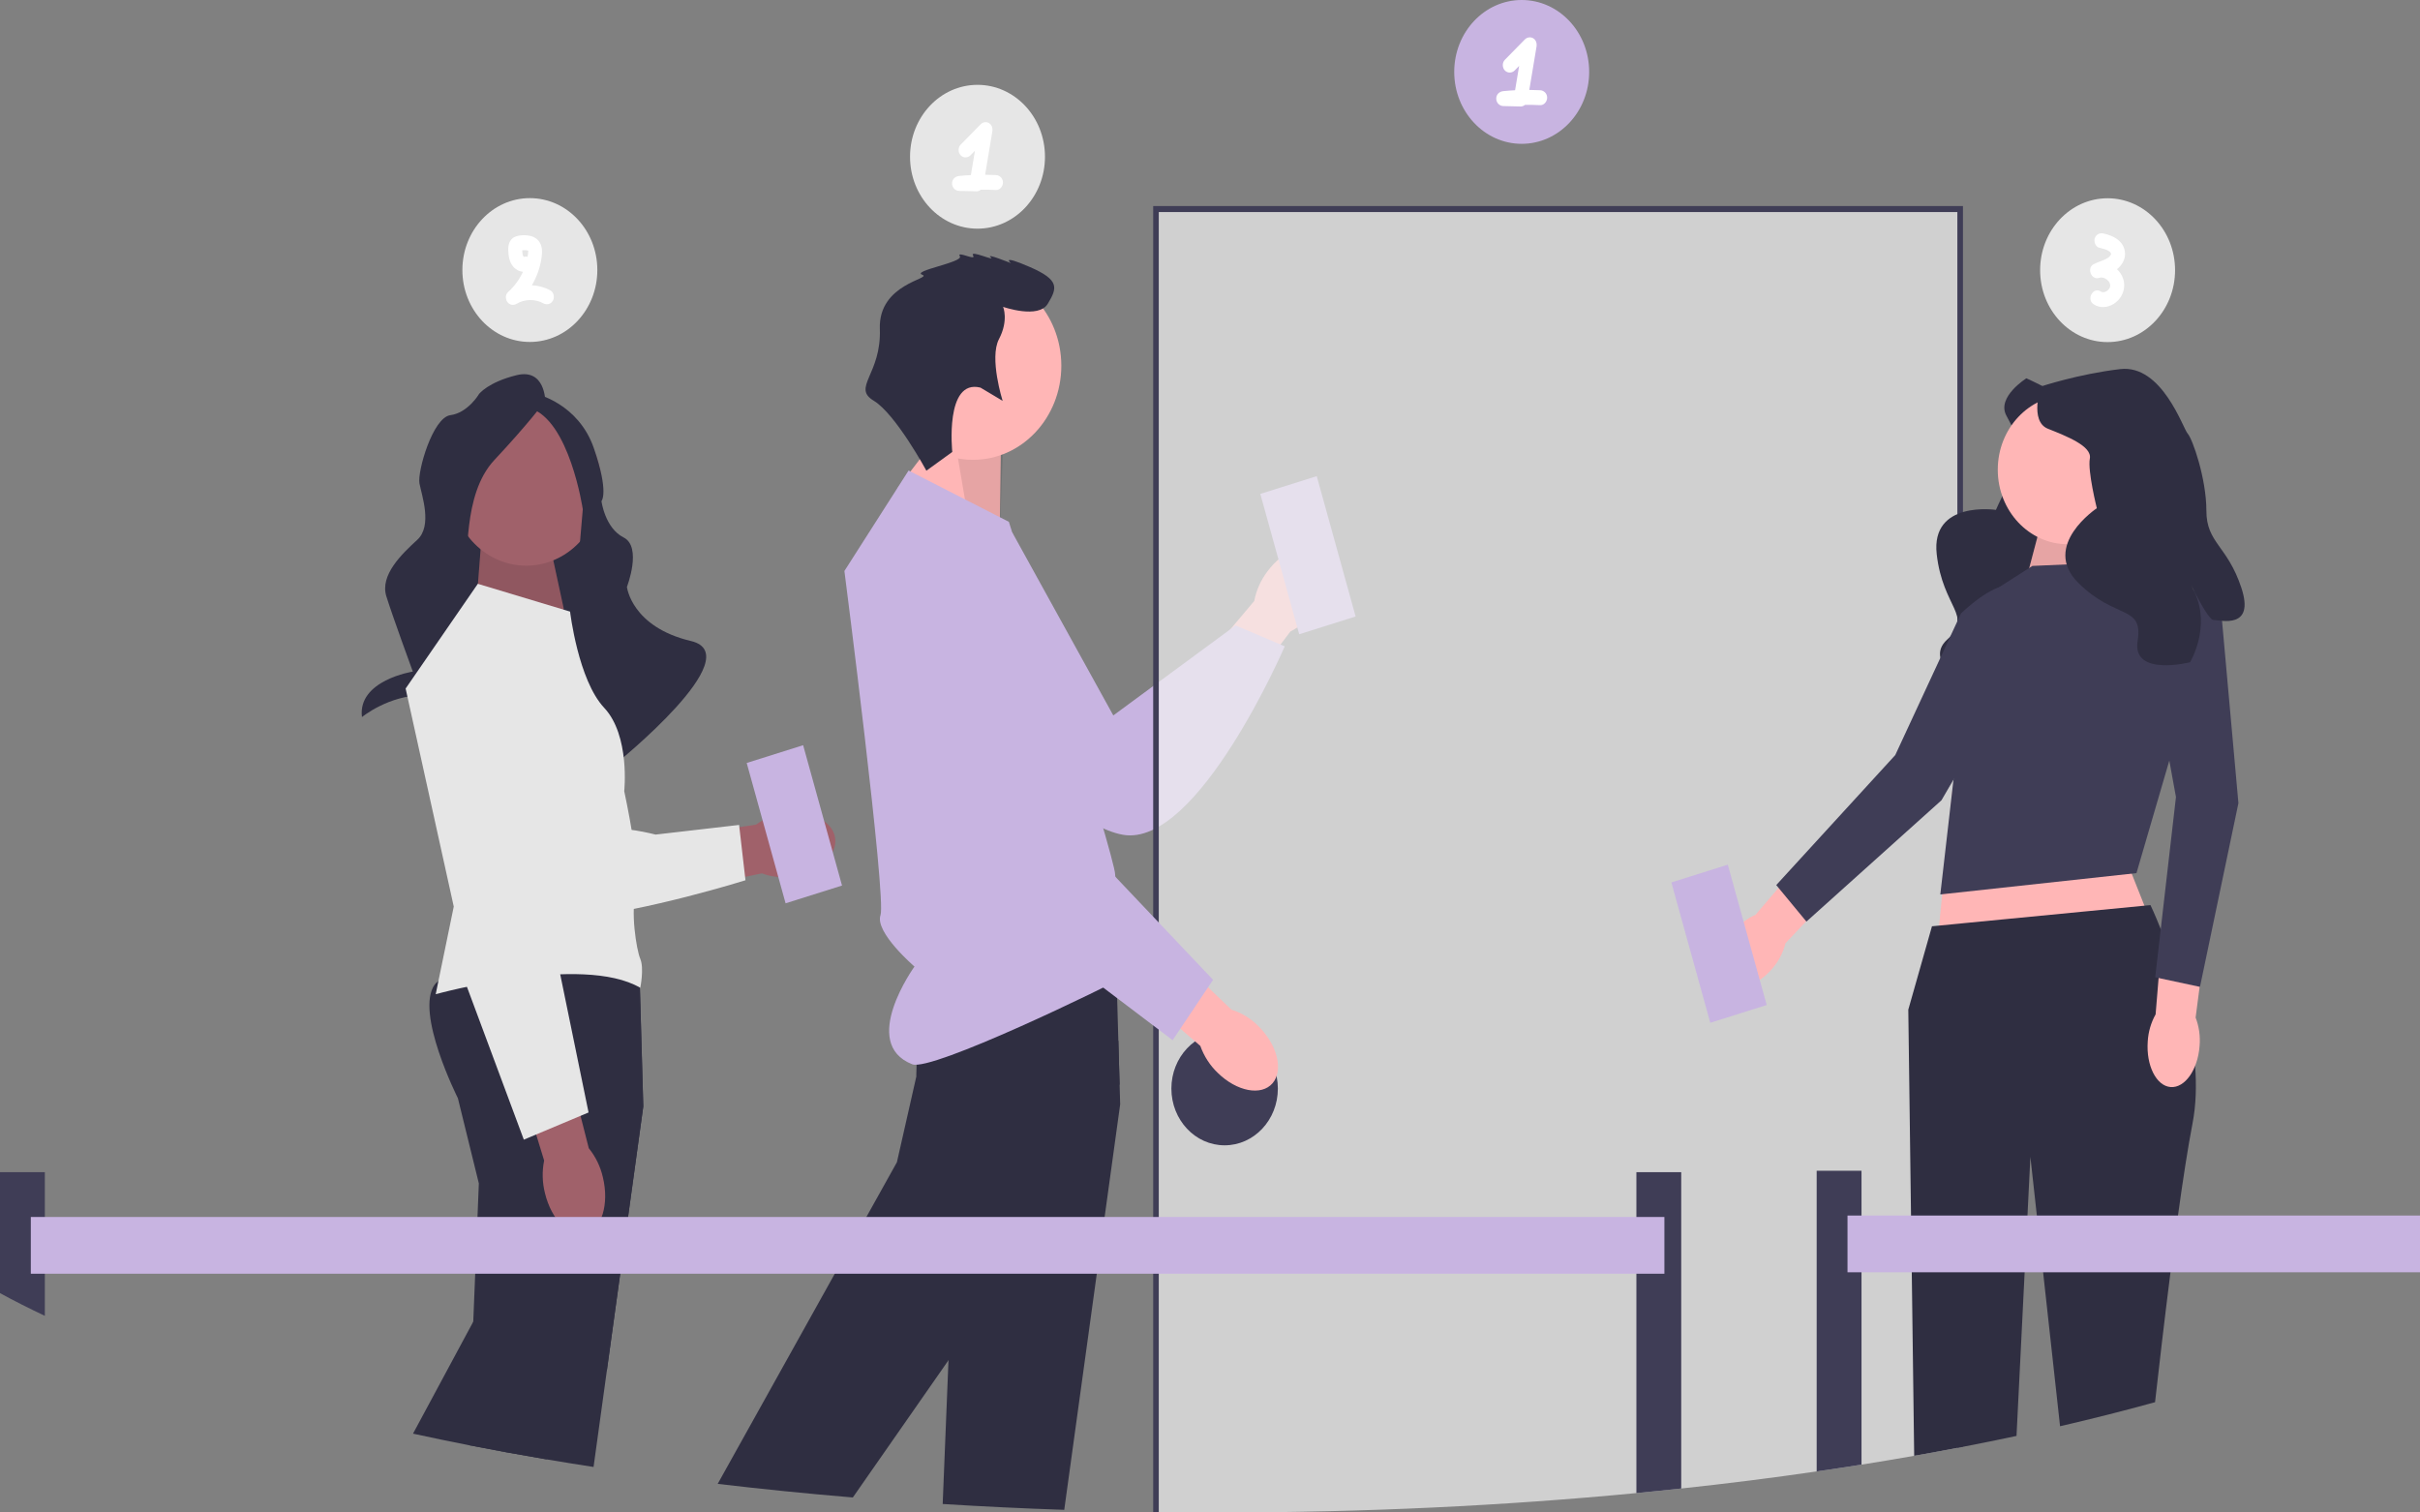 <?xml version="1.0" encoding="UTF-8" standalone="no"?><svg width='488' height='305' viewBox='0 0 488 305' fill='none' xmlns='http://www.w3.org/2000/svg'>
<rect x="0" y="0" width="488" height="305" fill="#808080" stroke="none"/>
<g clip-path='url(#clip0_109_325)'>
<path d='M255.573 115.24C258.815 110.862 263.562 109.097 266.176 111.297C268.79 113.497 268.279 118.828 265.035 123.207C263.762 124.975 262.11 126.392 260.217 127.34L246.259 145.703L238.313 138.538L252.917 121.196C253.343 119.013 254.254 116.971 255.573 115.24Z' fill='#FFB6B6'/>
<path d='M204.135 107.383L224.501 144.272L249.156 126.12L259.073 130.336C259.073 130.336 241.553 170.98 226.446 168.337C211.339 165.693 181.279 129.324 184.73 116.623C188.18 103.922 204.135 107.383 204.135 107.383Z' fill='#C8B4E1'/>
<path d='M265.525 96.016L254.146 99.598L261.987 127.899L273.367 124.317L265.525 96.016Z' fill='#C8B4E1'/>
<path d='M201.579 108.302L201.822 91.004L191.814 84.354L180.931 98.543L201.579 108.302Z' fill='#FFB6B6'/>
<path opacity='0.1' d='M201.579 108.302L202.226 91.435L191.813 84.354L195.351 105.228L201.579 108.302Z' fill='black'/>
<path d='M196.22 92.727C206.05 92.727 214.019 84.234 214.019 73.756C214.019 63.278 206.05 54.785 196.22 54.785C186.389 54.785 178.42 63.278 178.42 73.756C178.42 84.234 186.389 92.727 196.22 92.727Z' fill='#FFB6B6'/>
<path d='M225.886 222.686L222.75 245.409L221.173 256.851L214.608 304.464C206.324 304.187 198.148 303.79 190.096 303.29L191.266 274.298L191.972 256.851L192.436 245.409L192.724 238.206L188.503 221.024C188.503 221.024 187.113 218.272 185.7 214.604C185.452 213.954 185.197 213.274 184.954 212.575C183.203 207.582 181.813 201.638 183.559 198.531C183.643 198.386 183.728 198.248 183.824 198.115C184.615 197.025 186.666 196.212 189.452 195.61C191.153 195.237 193.136 194.948 195.272 194.725C201.736 194.044 209.63 193.942 215.67 194.008C221.134 194.056 225.078 194.237 225.078 194.237L225.134 196.158L225.14 196.345L225.18 197.802L225.276 201.283L225.519 209.883L225.767 218.621L225.886 222.686Z' fill='#2F2E41'/>
<path d='M225.767 218.621L216.97 237.429L211.404 245.409L203.431 256.851L191.266 274.298L171.976 301.971C162.698 301.2 153.6 300.278 144.724 299.231L168.337 256.851L174.71 245.409L180.864 234.37L184.774 217.104C184.774 217.104 184.774 216.182 184.836 214.707C184.864 214.086 184.904 213.364 184.954 212.575C185.299 207.305 186.345 198.904 189.452 195.61C189.87 195.158 190.328 194.809 190.825 194.568C191.758 194.122 193.311 194.231 195.272 194.725C200.12 195.959 207.443 199.597 214.02 203.21C218.569 205.715 222.756 208.203 225.519 209.883L225.767 218.621Z' fill='#2F2E41'/>
<path d='M183.219 94.883L203.44 105.228C203.44 105.228 224.874 172.902 224.874 176.35C224.874 179.798 230.94 181.953 227.3 185.833C223.661 189.712 234.075 192.998 228.463 196.096C222.852 199.195 187.846 216.145 183.953 214.616C173.217 210.401 184.408 194.91 184.408 194.91C184.408 194.91 176.344 187.988 177.557 184.54C178.77 181.091 170.277 115.142 170.277 115.142L183.219 94.883Z' fill='#C8B4E1'/>
<path d='M197.717 78.165L202.184 80.83C202.184 80.83 199.444 72.193 201.444 68.384C203.444 64.575 202.278 61.879 202.278 61.879C202.278 61.879 209.411 64.382 211.29 61.251C213.168 58.119 213.79 56.489 207.671 53.841C201.553 51.192 203.855 53.065 203.855 53.065C203.855 53.065 198.63 50.949 199.781 51.886C200.932 52.822 195.45 50.303 196.222 51.514C196.994 52.725 192.784 50.464 193.556 51.675C194.328 52.886 183.802 54.611 185.968 55.402C188.134 56.194 177.092 57.112 177.424 66.313C177.756 75.514 171.743 78.124 176.18 80.799C180.617 83.473 186.81 94.919 186.81 94.919L192.032 91.135C192.032 91.135 190.463 76.34 197.717 78.165Z' fill='#2F2E41'/>
<path d='M159.798 176.75C164.988 176.034 168.847 172.599 168.419 169.079C167.991 165.559 163.437 163.288 158.246 164.005C156.168 164.261 154.179 165.044 152.443 166.288L130.491 169.62L132.178 180.566L153.64 176.119C155.616 176.851 157.727 177.067 159.798 176.75Z' fill='#A0616A'/>
<path d='M92.688 128.717L98.709 176.491C98.709 176.491 100.365 186.766 115.441 185.253C130.517 183.74 150.329 177.508 150.329 177.508L149.04 166.352L132.201 168.297C132.201 168.297 124.341 166.264 122.781 167.635C121.22 169.005 121.937 170.61 120.394 168.614C118.85 166.618 119.625 165.379 118.274 167.125C116.923 168.87 116.649 171.904 115.839 168.146C115.03 164.389 113.524 165.153 113.524 165.153L112.668 130.157C112.668 130.157 108.145 113.464 99.883 119.045C91.621 124.626 92.688 128.717 92.688 128.717Z' fill='#E6E6E6'/>
<path d='M119.079 90.6H89.258V137.564H119.079V90.6Z' fill='#2F2E41'/>
<path d='M95.951 123.244L96.996 109.793H110.881L113.96 124.044L95.951 123.244Z' fill='#A0616A'/>
<path opacity='0.1' d='M95.951 123.244L96.996 109.793H110.881L113.96 124.044L95.951 123.244Z' fill='black'/>
<path d='M121.108 100.487C122.451 91.667 116.832 83.358 108.557 81.927C100.282 80.495 92.486 86.485 91.143 95.304C89.8 104.123 95.42 112.433 103.694 113.864C111.969 115.295 119.765 109.306 121.108 100.487Z' fill='#A0616A'/>
<path d='M109.954 80.875C109.954 80.875 109.954 74.234 104.168 75.657C98.382 77.08 96.602 79.452 96.602 79.452C96.602 79.452 94.376 83.247 90.816 83.722C87.255 84.196 84.139 95.107 84.585 97.479C85.03 99.851 87.255 106.018 84.139 108.864C81.024 111.71 76.573 115.98 77.908 120.249C79.243 124.519 83.249 135.429 83.249 135.429C83.249 135.429 72.077 137.17 72.99 144.602C72.99 144.602 78.353 140.173 85.475 140.173C92.596 140.173 91.706 126.403 91.706 126.403C91.706 126.403 92.151 117.877 93.486 115.505C94.822 113.133 93.041 99.851 99.718 92.735C106.394 85.619 109.954 80.875 109.954 80.875Z' fill='#2F2E41'/>
<path d='M108.174 79.452C108.174 79.452 116.63 81.35 119.746 90.363C122.861 99.376 121.288 101.053 121.288 101.053C121.288 101.053 121.977 106.481 125.757 108.384C129.538 110.287 126.422 118.352 126.422 118.352C126.422 118.352 127.312 126.416 139.33 129.263C151.347 132.109 124.26 153.936 124.26 153.936C124.26 153.936 126.207 143.634 113.745 143.16C101.282 142.685 116.185 118.352 116.185 118.352L117.52 102.697C117.52 102.697 114.85 84.67 106.838 82.298C98.827 79.927 108.174 79.452 108.174 79.452Z' fill='#2F2E41'/>
<path d='M129.722 223.12L126.648 245.409L125.071 256.851L122.399 276.207L119.692 295.822C116.488 295.328 113.324 294.816 110.199 294.286C104.832 293.377 99.577 292.419 94.435 291.408L95.435 266.517L95.825 256.851L96.288 245.409L96.559 238.634L92.333 221.452C92.333 221.452 83.614 204.15 87.66 198.549C87.846 198.296 88.095 198.055 88.412 197.832C89.44 197.091 91.135 196.501 93.265 196.043C98.3 194.947 105.758 194.55 112.556 194.448C121.28 194.315 128.908 194.67 128.908 194.67L128.953 196.086L129.038 199.157L129.722 223.12Z' fill='#2F2E41'/>
<path d='M129.722 223.12L126.648 245.409L125.072 256.851L122.399 276.207L110.2 294.286C104.832 293.377 99.577 292.419 94.435 291.408C90.655 290.667 86.943 289.896 83.287 289.101L95.436 266.517L100.634 256.851L106.781 245.409L109.737 239.916L112.308 235.135L114.189 226.222L115.636 219.386L115.969 217.808C115.969 217.808 115.935 215.327 116.155 211.997C116.495 206.95 117.427 199.94 119.992 196.646C120.489 195.995 121.054 195.496 121.693 195.176C123.026 194.508 125.659 194.966 128.954 196.086L129.038 199.157L129.722 223.12Z' fill='#2F2E41'/>
<path d='M114.958 123.332L114.588 123.22L96.355 117.728L81.796 138.849L91.502 182.815L87.862 200.488C87.862 200.488 117.385 192.298 129.113 199.195C129.113 199.195 129.922 195.265 129.113 193.35C128.304 191.436 127.091 183.47 128.304 179.91C129.517 176.35 125.878 159.539 125.878 159.539C125.878 159.539 127.091 148.332 121.833 142.729C116.576 137.125 114.958 123.332 114.958 123.332Z' fill='#E6E6E6'/>
<path d='M109.897 240.618C111.204 246.018 114.879 249.676 118.103 248.789C121.328 247.902 122.881 242.805 121.572 237.403C121.077 235.237 120.103 233.23 118.731 231.548L112.92 208.74L102.937 211.875L109.725 234.026C109.287 236.206 109.347 238.467 109.897 240.618Z' fill='#A0616A'/>
<path d='M112.545 142.744C112.545 142.744 106.89 126.457 100.693 127.517C94.495 128.578 88.845 138.816 88.845 138.816L93.325 196.755L105.631 229.818L118.685 224.333L111.905 191.29L112.545 142.744Z' fill='#E6E6E6'/>
<path opacity='0.7' d='M395.274 42.154V291.859C395.087 291.901 394.901 291.937 394.709 291.968C391.844 292.522 388.94 293.052 386.002 293.57C382.51 294.184 378.967 294.78 375.379 295.352C372.395 295.822 369.384 296.28 366.338 296.719C357.473 298.014 348.359 299.164 339.024 300.164C336.035 300.489 333.018 300.796 329.984 301.085C303.455 303.627 275.259 305 246.024 305C241.882 305 237.769 304.97 233.672 304.916C233.48 304.916 233.294 304.916 233.107 304.91V42.154H395.274Z' fill='#F2F2F2'/>
<path d='M394.709 124.534V125.275L394.782 125.118C394.776 124.926 394.748 124.733 394.709 124.534ZM233.107 203.21L232.542 202.722V256.851H233.107V304.91C233.293 304.916 233.48 304.916 233.672 304.916V166.703C233.486 166.811 233.299 166.913 233.107 167.016V203.21ZM232.542 41.552V304.898C232.728 304.904 232.915 304.91 233.107 304.91C233.293 304.916 233.48 304.916 233.672 304.916V42.757H394.709V291.968C394.901 291.937 395.087 291.901 395.274 291.859C395.46 291.829 395.652 291.793 395.839 291.751V41.552H232.542Z' fill='#3F3D56'/>
<path d='M246.949 230.958C252.878 230.958 257.684 225.835 257.684 219.515C257.684 213.196 252.878 208.073 246.949 208.073C241.019 208.073 236.213 213.196 236.213 219.515C236.213 225.835 241.019 230.958 246.949 230.958Z' fill='#3F3D56'/>
<path d='M245.559 216.345C249.413 220.118 254.363 221.057 256.615 218.442C258.868 215.828 257.569 210.651 253.714 206.877C252.193 205.347 250.35 204.228 248.34 203.612L231.822 187.846L225.046 196.265L242.049 210.914C242.795 212.997 243.999 214.859 245.559 216.345Z' fill='#FFB6B6'/>
<path d='M197.817 132.692C197.817 132.692 184.758 122.305 180.1 126.789C175.441 131.273 175.927 143.14 175.927 143.14L209.263 189.154L236.467 209.758L244.619 197.586L222.062 173.794L197.817 132.692Z' fill='#C8B4E1'/>
<path d='M339.024 236.375V300.164C336.035 300.489 333.018 300.796 329.983 301.085V236.375H339.024Z' fill='#3F3D56'/>
<path d='M9.041 236.375V265.343C5.882 263.855 2.865 262.326 0 260.766V236.375H9.041Z' fill='#3F3D56'/>
<path d='M335.631 245.41H6.213V256.852H335.631V245.41Z' fill='#C8B4E1'/>
<path d='M408.627 76.285C408.627 76.285 402.599 80.052 404.576 83.778C406.553 87.504 409.308 92.578 407.439 94.177C405.57 95.775 402.483 102.821 402.483 102.821C402.483 102.821 389.309 100.86 390.546 111.767C391.783 122.675 397.972 124.162 392.667 128.96C387.362 133.758 398.18 139.497 398.18 139.497C398.18 139.497 405.648 137.016 407.352 129.389C409.056 121.761 405.833 135.221 406.914 136.186C407.995 137.151 412.191 143.513 415.161 135.055C418.131 126.597 415.19 123.317 419.114 118.326C423.038 113.334 425.706 105.26 425.589 103.848C425.472 102.437 430.077 89.558 422.989 84.535C415.9 79.513 408.627 76.285 408.627 76.285Z' fill='#2F2E41'/>
<path d='M357.468 195.23C354.447 198.858 350.241 200.138 348.075 198.088C345.908 196.038 346.602 191.436 349.625 187.807C350.814 186.339 352.315 185.196 354.003 184.474L366.988 169.272L373.551 175.919L360.054 190.199C359.581 192.072 358.695 193.797 357.468 195.23Z' fill='#FFB6B6'/>
<path d='M395.436 123.705C395.436 123.705 403.311 115.995 406.633 118.591C409.956 121.186 410.382 128.968 410.382 128.968L391.502 161.381L364.271 185.844L358.187 178.478L382.184 152.265L395.436 123.705Z' fill='#3F3D56'/>
<path d='M411.395 106.236L407.129 122.397H430.542L422.832 102.484L411.395 106.236Z' fill='#FFB6B6'/>
<path opacity='0.1' d='M411.395 106.236L407.129 122.397H430.542L422.832 102.484L411.395 106.236Z' fill='black'/>
<path d='M423.267 159.567L436.996 194.135L390.535 191.689L393.693 159.567H423.267Z' fill='#FFB6B6'/>
<path d='M409.837 114.122L429.21 113.262L442.126 137.352L430.825 176.068L391.271 180.369L395.554 143.031L397.729 121.866L409.837 114.122Z' fill='#3F3D56'/>
<path d='M442.126 226.565C441.194 231.377 440.183 237.971 439.194 245.12C438.68 248.842 438.171 252.714 437.685 256.562C436.431 266.433 435.312 276.147 434.572 282.759C428.424 284.458 422.034 286.078 415.417 287.607L411.999 256.562L410.738 245.12L409.433 233.28L408.846 245.12L408.275 256.562L406.636 289.559C403.093 290.318 399.494 291.046 395.838 291.751C395.652 291.793 395.46 291.829 395.273 291.859C395.087 291.901 394.9 291.938 394.708 291.968C391.844 292.522 388.939 293.052 386.001 293.57L385.515 256.562L385.363 245.12L384.814 203.602L389.589 186.787L391.03 186.649L394.708 186.293L395.273 186.239L395.838 186.179L432.43 182.638L433.651 182.517C433.651 182.517 434.521 184.33 435.719 187.347C435.821 187.6 435.928 187.865 436.035 188.136C437.069 190.786 438.301 194.225 439.426 198.109C440.912 203.216 442.217 209.094 442.652 214.942C442.946 218.91 442.844 222.861 442.126 226.565Z' fill='#2F2E41'/>
<path d='M443.556 210.868C443.216 215.706 440.598 219.44 437.709 219.209C434.82 218.977 432.755 214.868 433.096 210.029C433.208 208.093 433.752 206.215 434.685 204.55L436.37 184.071L445.369 185.118L442.753 205.196C443.442 206.991 443.717 208.936 443.556 210.868Z' fill='#FFB6B6'/>
<path d='M433.091 129.449C433.091 129.449 434.971 118.229 439.09 118.148C443.208 118.067 447.972 123.981 447.972 123.981L451.383 161.96L443.632 199.007L434.603 197.078L438.788 160.727L433.091 129.449Z' fill='#3F3D56'/>
<path d='M416.957 109.748C424.745 109.748 431.057 103.019 431.057 94.72C431.057 86.42 424.745 79.691 416.957 79.691C409.17 79.691 402.857 86.42 402.857 94.72C402.857 103.019 409.17 109.748 416.957 109.748Z' fill='#FFB6B6'/>
<path d='M411.552 77.938C411.552 77.938 409.202 84.951 412.962 86.454C416.722 87.957 421.892 89.961 421.422 92.465C420.952 94.97 422.832 102.484 422.832 102.484C422.832 102.484 411.552 109.998 419.072 117.512C426.593 125.026 432.232 121.93 431.058 129.239C429.882 136.548 441.633 133.542 441.633 133.542C441.633 133.542 445.863 126.529 442.573 119.516C439.283 112.503 444.923 125.026 446.333 125.026C447.743 125.026 454.793 127.03 451.973 118.514C449.153 109.998 444.923 109.497 444.923 102.985C444.923 96.473 442.103 88.458 441.163 87.456C440.223 86.454 435.993 73.43 427.533 74.432C419.073 75.433 411.552 77.938 411.552 77.938Z' fill='#2F2E41'/>
<path d='M348.419 174.364L337.039 177.946L344.881 206.247L356.261 202.665L348.419 174.364Z' fill='#C8B4E1'/>
<path d='M161.955 150.274L150.575 153.856L158.417 182.157L169.797 178.575L161.955 150.274Z' fill='#C8B4E1'/>
<path d='M375.379 236.086V295.352C372.395 295.822 369.383 296.28 366.338 296.719V236.086H375.379Z' fill='#3F3D56'/>
<path d='M488 245.119H372.554V256.561H488V245.119Z' fill='#C8B4E1'/>
<path d='M197.117 46.111C204.632 46.111 210.723 39.618 210.723 31.61C210.723 23.601 204.632 17.108 197.117 17.108C189.603 17.108 183.512 23.601 183.512 31.61C183.512 39.618 189.603 46.111 197.117 46.111Z' fill='#E6E6E6'/>
<path d='M425.002 68.984C432.516 68.984 438.608 62.491 438.608 54.482C438.608 46.473 432.516 39.981 425.002 39.981C417.488 39.981 411.396 46.473 411.396 54.482C411.396 62.491 417.488 68.984 425.002 68.984Z' fill='#E6E6E6'/>
<path d='M200.839 35.303C200.11 35.263 199.381 35.245 198.652 35.239C199.136 32.338 199.62 29.437 200.104 26.537C200.215 25.87 200.03 25.195 199.454 24.836C198.905 24.494 198.196 24.609 197.743 25.072C196.399 26.441 195.056 27.81 193.713 29.179C193.162 29.741 193.182 30.742 193.713 31.308C194.264 31.895 195.158 31.872 195.711 31.308C196.008 31.006 196.305 30.703 196.601 30.401L195.783 35.305C194.987 35.348 194.191 35.403 193.396 35.486C192.637 35.566 191.983 36.121 191.983 36.992C191.983 37.823 192.63 38.479 193.396 38.497C194.57 38.525 195.743 38.553 196.917 38.581C197.209 38.588 197.531 38.462 197.79 38.254C198.806 38.244 199.823 38.258 200.839 38.314C201.602 38.356 202.252 37.592 202.252 36.809C202.252 35.958 201.604 35.345 200.839 35.303Z' fill='white'/>
<path d='M306.855 29.003C314.369 29.003 320.461 22.51 320.461 14.501C320.461 6.492 314.369 0 306.855 0C299.341 0 293.249 6.492 293.249 14.501C293.249 22.51 299.341 29.003 306.855 29.003Z' fill='#C8B4E1'/>
<path d='M310.576 18.195C309.847 18.155 309.119 18.137 308.39 18.131C308.873 15.23 309.357 12.329 309.841 9.428C309.952 8.762 309.767 8.087 309.192 7.728C308.643 7.386 307.934 7.501 307.48 7.964C306.137 9.333 304.794 10.702 303.45 12.071C302.899 12.633 302.919 13.634 303.45 14.2C304.001 14.787 304.895 14.764 305.448 14.2C305.745 13.898 306.042 13.595 306.339 13.292L305.521 18.197C304.724 18.239 303.928 18.295 303.133 18.378C302.374 18.457 301.721 19.013 301.721 19.883C301.721 20.715 302.367 21.371 303.133 21.389C304.307 21.417 305.481 21.445 306.654 21.473C306.947 21.48 307.268 21.354 307.528 21.146C308.544 21.136 309.56 21.15 310.576 21.206C311.339 21.248 311.989 20.484 311.989 19.701C311.989 18.85 311.341 18.237 310.576 18.195Z' fill='white'/>
<path d='M106.847 68.956C114.361 68.956 120.453 62.464 120.453 54.455C120.453 46.446 114.361 39.953 106.847 39.953C99.333 39.953 93.241 46.446 93.241 54.455C93.241 62.464 99.333 68.956 106.847 68.956Z' fill='#E6E6E6'/>
<path d='M110.985 58.565C109.816 57.921 108.539 57.578 107.256 57.529C108.256 55.813 108.946 53.886 109.217 51.898C109.375 50.712 109.392 49.526 108.606 48.568C108.008 47.833 107.143 47.55 106.267 47.46C105.555 47.388 104.708 47.436 104.035 47.677C102.854 48.086 102.465 49.17 102.493 50.405C102.521 51.579 102.691 52.772 103.431 53.693C103.939 54.325 104.679 54.741 105.454 54.807C104.742 56.373 103.719 57.758 102.425 58.921C101.888 59.396 101.905 60.354 102.312 60.896C102.753 61.486 103.504 61.655 104.137 61.281C105.798 60.294 107.878 60.239 109.561 61.167C110.239 61.54 111.093 61.354 111.494 60.625C111.867 59.95 111.669 58.939 110.985 58.565ZM106.499 50.857C106.499 50.953 106.493 51.043 106.482 51.14C106.476 51.194 106.471 51.242 106.471 51.272C106.465 51.302 106.465 51.326 106.459 51.332V51.338C106.437 51.489 106.403 51.633 106.38 51.778C106.154 51.712 105.917 51.706 105.685 51.79C105.663 51.796 105.651 51.796 105.634 51.802H105.617C105.572 51.766 105.538 51.736 105.629 51.796C105.578 51.736 105.55 51.7 105.533 51.688L105.493 51.609C105.499 51.633 105.499 51.652 105.499 51.658C105.487 51.639 105.471 51.585 105.442 51.489C105.414 51.381 105.386 51.266 105.363 51.152C105.329 50.971 105.324 50.736 105.318 50.471C105.341 50.471 105.363 50.465 105.369 50.465C105.533 50.453 105.691 50.447 105.855 50.447C105.962 50.447 106.069 50.459 106.177 50.465C106.205 50.477 106.386 50.519 106.454 50.537C106.465 50.55 106.482 50.562 106.493 50.568C106.505 50.586 106.51 50.598 106.527 50.616L106.499 50.857Z' fill='white'/>
<path d='M426.899 54.289C427.849 53.513 428.6 52.368 428.521 51.043C428.374 48.598 426.125 47.484 424.136 47.075C423.385 46.918 422.611 47.297 422.396 48.122C422.21 48.863 422.633 49.821 423.385 49.977C423.707 50.044 424.029 50.122 424.351 50.224C424.515 50.272 424.679 50.333 424.837 50.405C424.882 50.429 425.046 50.507 425.074 50.525C425.204 50.598 425.34 50.682 425.464 50.778C425.475 50.796 425.543 50.863 425.588 50.911C425.487 50.827 425.679 51.146 425.679 51.067C425.69 51.097 425.696 51.122 425.701 51.146V51.2C425.701 51.206 425.668 51.326 425.679 51.326C425.588 51.483 425.555 51.555 425.498 51.615C425.255 51.904 425.086 52.013 424.73 52.194C423.905 52.621 422.995 52.85 422.17 53.296C420.735 54.079 421.735 56.518 423.261 56.048C423.334 56.03 423.402 56.006 423.475 55.988C423.515 55.982 423.583 55.97 423.628 55.97C423.724 55.97 423.814 55.97 423.905 55.976H423.939C424.125 56.018 424.312 56.066 424.487 56.144C424.509 56.156 424.543 56.174 424.571 56.198C424.651 56.247 424.735 56.301 424.814 56.349L424.905 56.415L424.91 56.421C424.984 56.481 425.046 56.554 425.114 56.62C425.125 56.632 425.187 56.71 425.221 56.746C425.249 56.789 425.306 56.867 425.312 56.879C425.362 56.969 425.413 57.066 425.458 57.162C425.464 57.18 425.47 57.21 425.475 57.24C425.487 57.3 425.504 57.367 425.521 57.433C425.515 57.457 425.526 57.559 425.526 57.626C425.526 57.644 425.526 57.656 425.532 57.668C425.515 57.746 425.492 57.825 425.475 57.903C425.47 57.921 425.47 57.927 425.47 57.933C425.419 58.035 425.362 58.132 425.312 58.228C425.306 58.24 425.295 58.246 425.289 58.258V58.264C425.227 58.33 425.176 58.391 425.114 58.457C425.074 58.499 425.023 58.541 424.978 58.583C424.944 58.601 424.854 58.674 424.831 58.686C424.752 58.728 424.679 58.776 424.6 58.818H424.594C424.588 58.824 424.583 58.824 424.577 58.824C424.47 58.86 424.368 58.89 424.266 58.921H424.249C424.153 58.921 423.927 58.89 423.927 58.903C423.893 58.896 423.848 58.884 423.82 58.878C423.758 58.842 423.639 58.776 423.639 58.776C422.074 57.776 420.65 60.384 422.21 61.378C424.741 62.992 428.188 60.824 428.346 57.764C428.419 56.373 427.82 55.151 426.899 54.289Z' fill='white'/>
</g>
<defs>
<clipPath id='clip0_109_325'>
<rect width='488' height='305' fill='white'/>
</clipPath>
</defs>
</svg>
